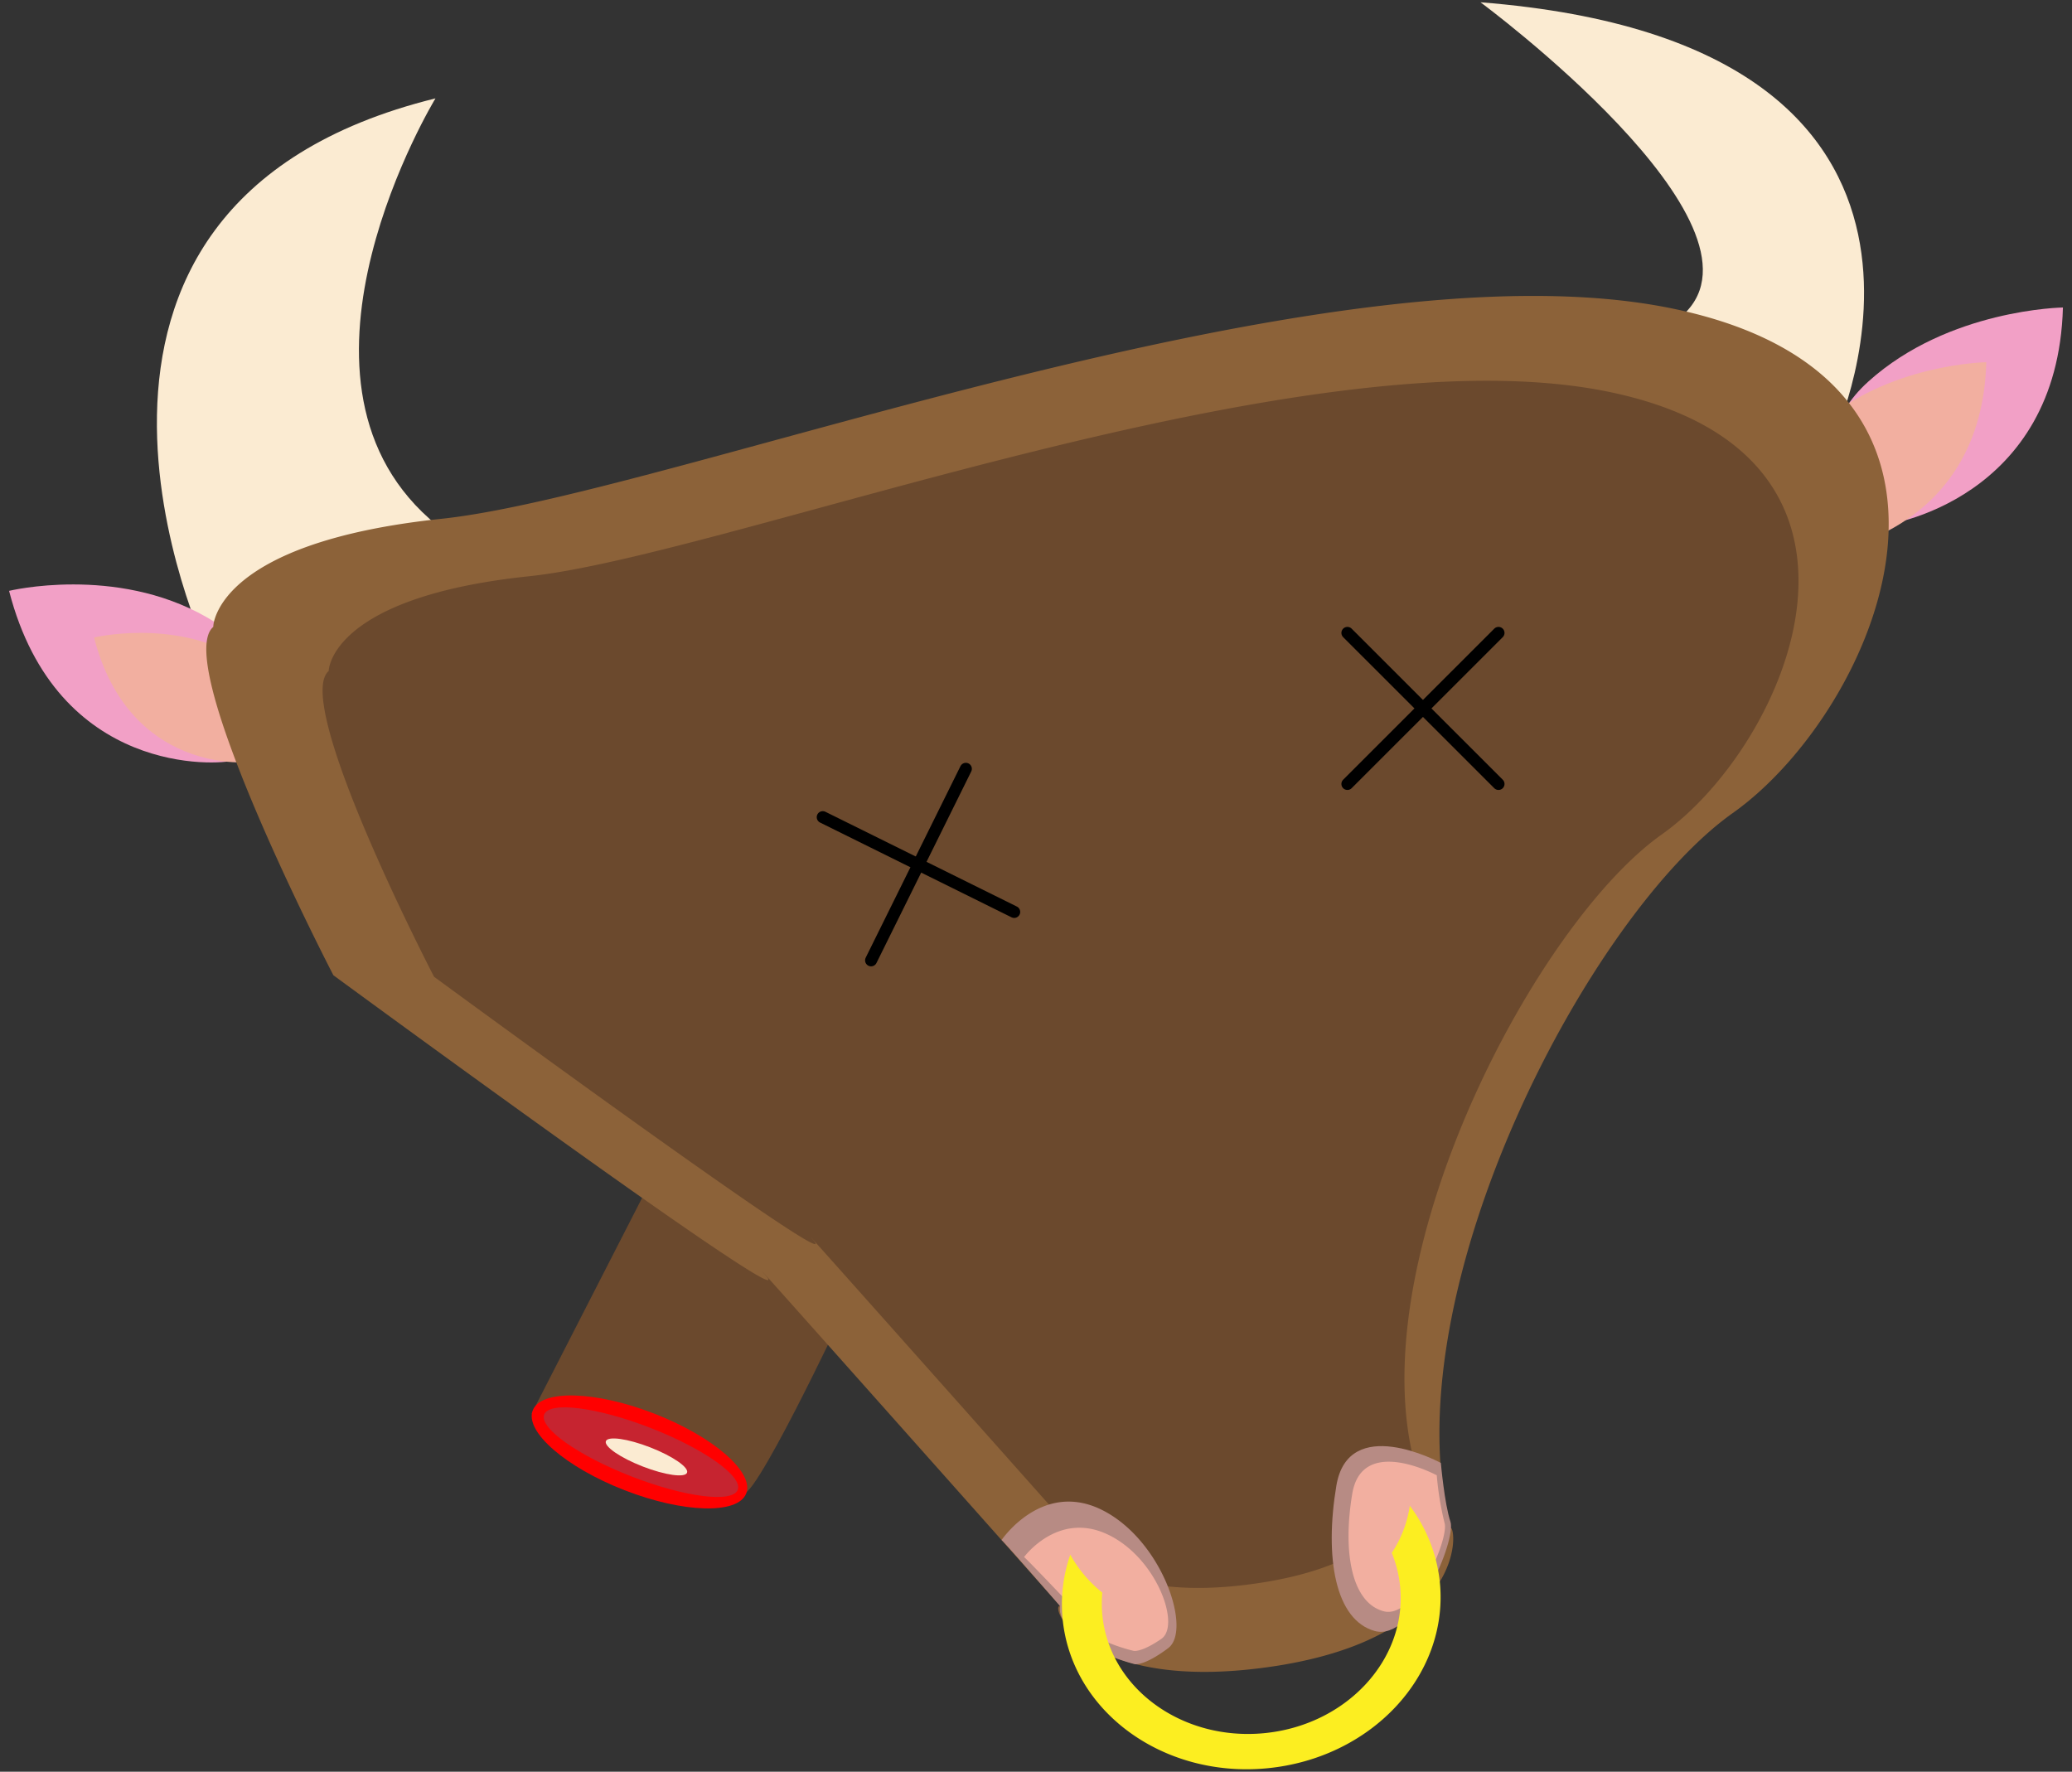 <svg xmlns="http://www.w3.org/2000/svg" width="345" height="295" viewBox="0 0 345 295"><rect x="0" y="0" width="345" height="295" fill="#333333" stroke="none"/><defs><style>.cls-1{fill:#6b492d;}.cls-2{fill:#fbebd2;}.cls-3{fill:red;}.cls-4{fill:#c62430;}.cls-5{fill:#f2a0c6;}.cls-6{fill:#f2afa0;}.cls-7{fill:#8c6239;}.cls-8{fill:#b78b84;}.cls-9{fill:#fcee21;}.cls-10{fill:none;stroke:#000;stroke-linecap:round;stroke-miterlimit:10;stroke-width:2px;}</style></defs><g id="dyredele"><path class="cls-1" d="M109.51,194.38c-.45.89-21,41-21,41s34,9,35,13,17-30,17-30S110.51,192.38,109.51,194.38Z"/><path class="cls-2" d="M34.51,108.38s-35-74,38-92c0,0-28,46-1,70S34.51,108.38,34.51,108.38Z"/><path class="cls-2" d="M305.51,72.38s30-65-59-72c0,0,49.79,36.8,33.89,51.9s23.21,20.1,23.21,20.1"/><ellipse class="cls-3" cx="106.48" cy="241.77" rx="6.84" ry="19.07" transform="translate(-157.45 253.32) rotate(-68.74)"/><ellipse class="cls-4" cx="106.73" cy="241.8" rx="4.34" ry="17.29" transform="translate(-157.32 253.58) rotate(-68.74)"/><ellipse class="cls-2" cx="107.64" cy="242.6" rx="1.71" ry="7.25" transform="translate(-157.48 254.93) rotate(-68.74)"/><path class="cls-5" d="M38.85,126.62c-2.34.76-29.34,2.76-37.34-28.24,0,0,17.68-4.3,32.84,4.35S38.85,126.62,38.85,126.62Z"/><path class="cls-6" d="M42.84,126.71c-1.71.55-21.36,2-27.18-20.56,0,0,12.87-3.12,23.9,3.17S42.84,126.71,42.84,126.71Z"/><path class="cls-5" d="M312.11,87.57c2.56.15,30.5-4.62,31.38-36.37,0,0-19,.25-32.38,12.31S312.11,87.57,312.11,87.57Z"/><path class="cls-6" d="M303.62,91.73c2.21.13,26.35-4,27.11-31.42,0,0-16.41.22-28,10.64S303.62,91.73,303.62,91.73Z"/><path class="cls-7" d="M35.51,104.38a4.92,4.92,0,0,1,.2-1.17c1-3.45,6.49-13.54,37.8-16.83,38-4,147-47,205-35s34,67,10,84C264.77,152.19,232.22,214,241.2,253.1c.09.43.2.85.31,1.28,1.08-.19,2.89,18-29,23-31.68,4.92-37.9-10-36-10,3.14,3.53-55.83-62.81-49-55,7,8-72-50-72-50S28.51,110.38,35.51,104.38Z"/><path class="cls-1" d="M54.73,111.72a4.19,4.19,0,0,1,.18-1c.85-3,5.69-11.88,33.16-14.77,33.34-3.51,129-41.23,179.85-30.7s29.83,58.78,8.77,73.69c-20.82,14.75-49.38,69-41.5,103.28.08.37.17.75.27,1.12.95-.16,2.54,15.83-25.44,20.18-27.79,4.32-33.25-8.76-31.59-8.77,2.76,3.1-49-55.1-43-48.26,6.14,7-63.16-43.86-63.16-43.86S48.59,117,54.73,111.72Z"/><path class="cls-8" d="M166.77,256.42s6.74-10,16.74-5,15,20,11,23-5.55,2.67-5.55,2.67-11.05-2.64-12.45-8.67a3.35,3.35,0,0,1,0-1S167,256.47,166.77,256.42Z"/><path class="cls-6" d="M170.51,259.26s5.55-7.62,13.79-3.83,12.37,15.18,9.07,17.45-4.58,2-4.58,2-9.1-2-10.26-6.58a2.42,2.42,0,0,1,0-.76S170.72,259.3,170.51,259.26Z"/><path class="cls-8" d="M239.91,243.58c-.4-.2-15.4-8.2-17.4,3.8s-.18,22.38,6.41,24.19,13.59-15.19,12.59-18.19S239.91,243.58,239.91,243.58Z"/><path class="cls-6" d="M239.23,245.64c-.32-.16-12.45-6.63-14.07,3.07s-.13,18.1,5.19,19.56,11-12.28,10.17-14.71A50.88,50.88,0,0,1,239.23,245.64Z"/><path class="cls-9" d="M234.74,250.72a19.23,19.23,0,0,1-3,7.84,20.09,20.09,0,0,1,1.4,5.7c1.12,12.18-9.08,23.07-22.77,24.33s-25.71-7.59-26.83-19.77a20.22,20.22,0,0,1,0-3.65,21.09,21.09,0,0,1-5.33-6.31,25.18,25.18,0,0,0-1.29,10.57c1.42,15.43,16.63,26.64,34,25s30.26-15.39,28.84-30.82A25.59,25.59,0,0,0,234.74,250.72Z"/><line class="cls-10" x1="224.35" y1="130.53" x2="249.51" y2="105.38"/><line class="cls-10" x1="249.51" y1="130.53" x2="224.35" y2="105.38"/><line class="cls-10" x1="145.04" y1="159.9" x2="160.82" y2="128.01"/><line class="cls-10" x1="168.87" y1="151.84" x2="136.99" y2="136.06"/></g></svg>